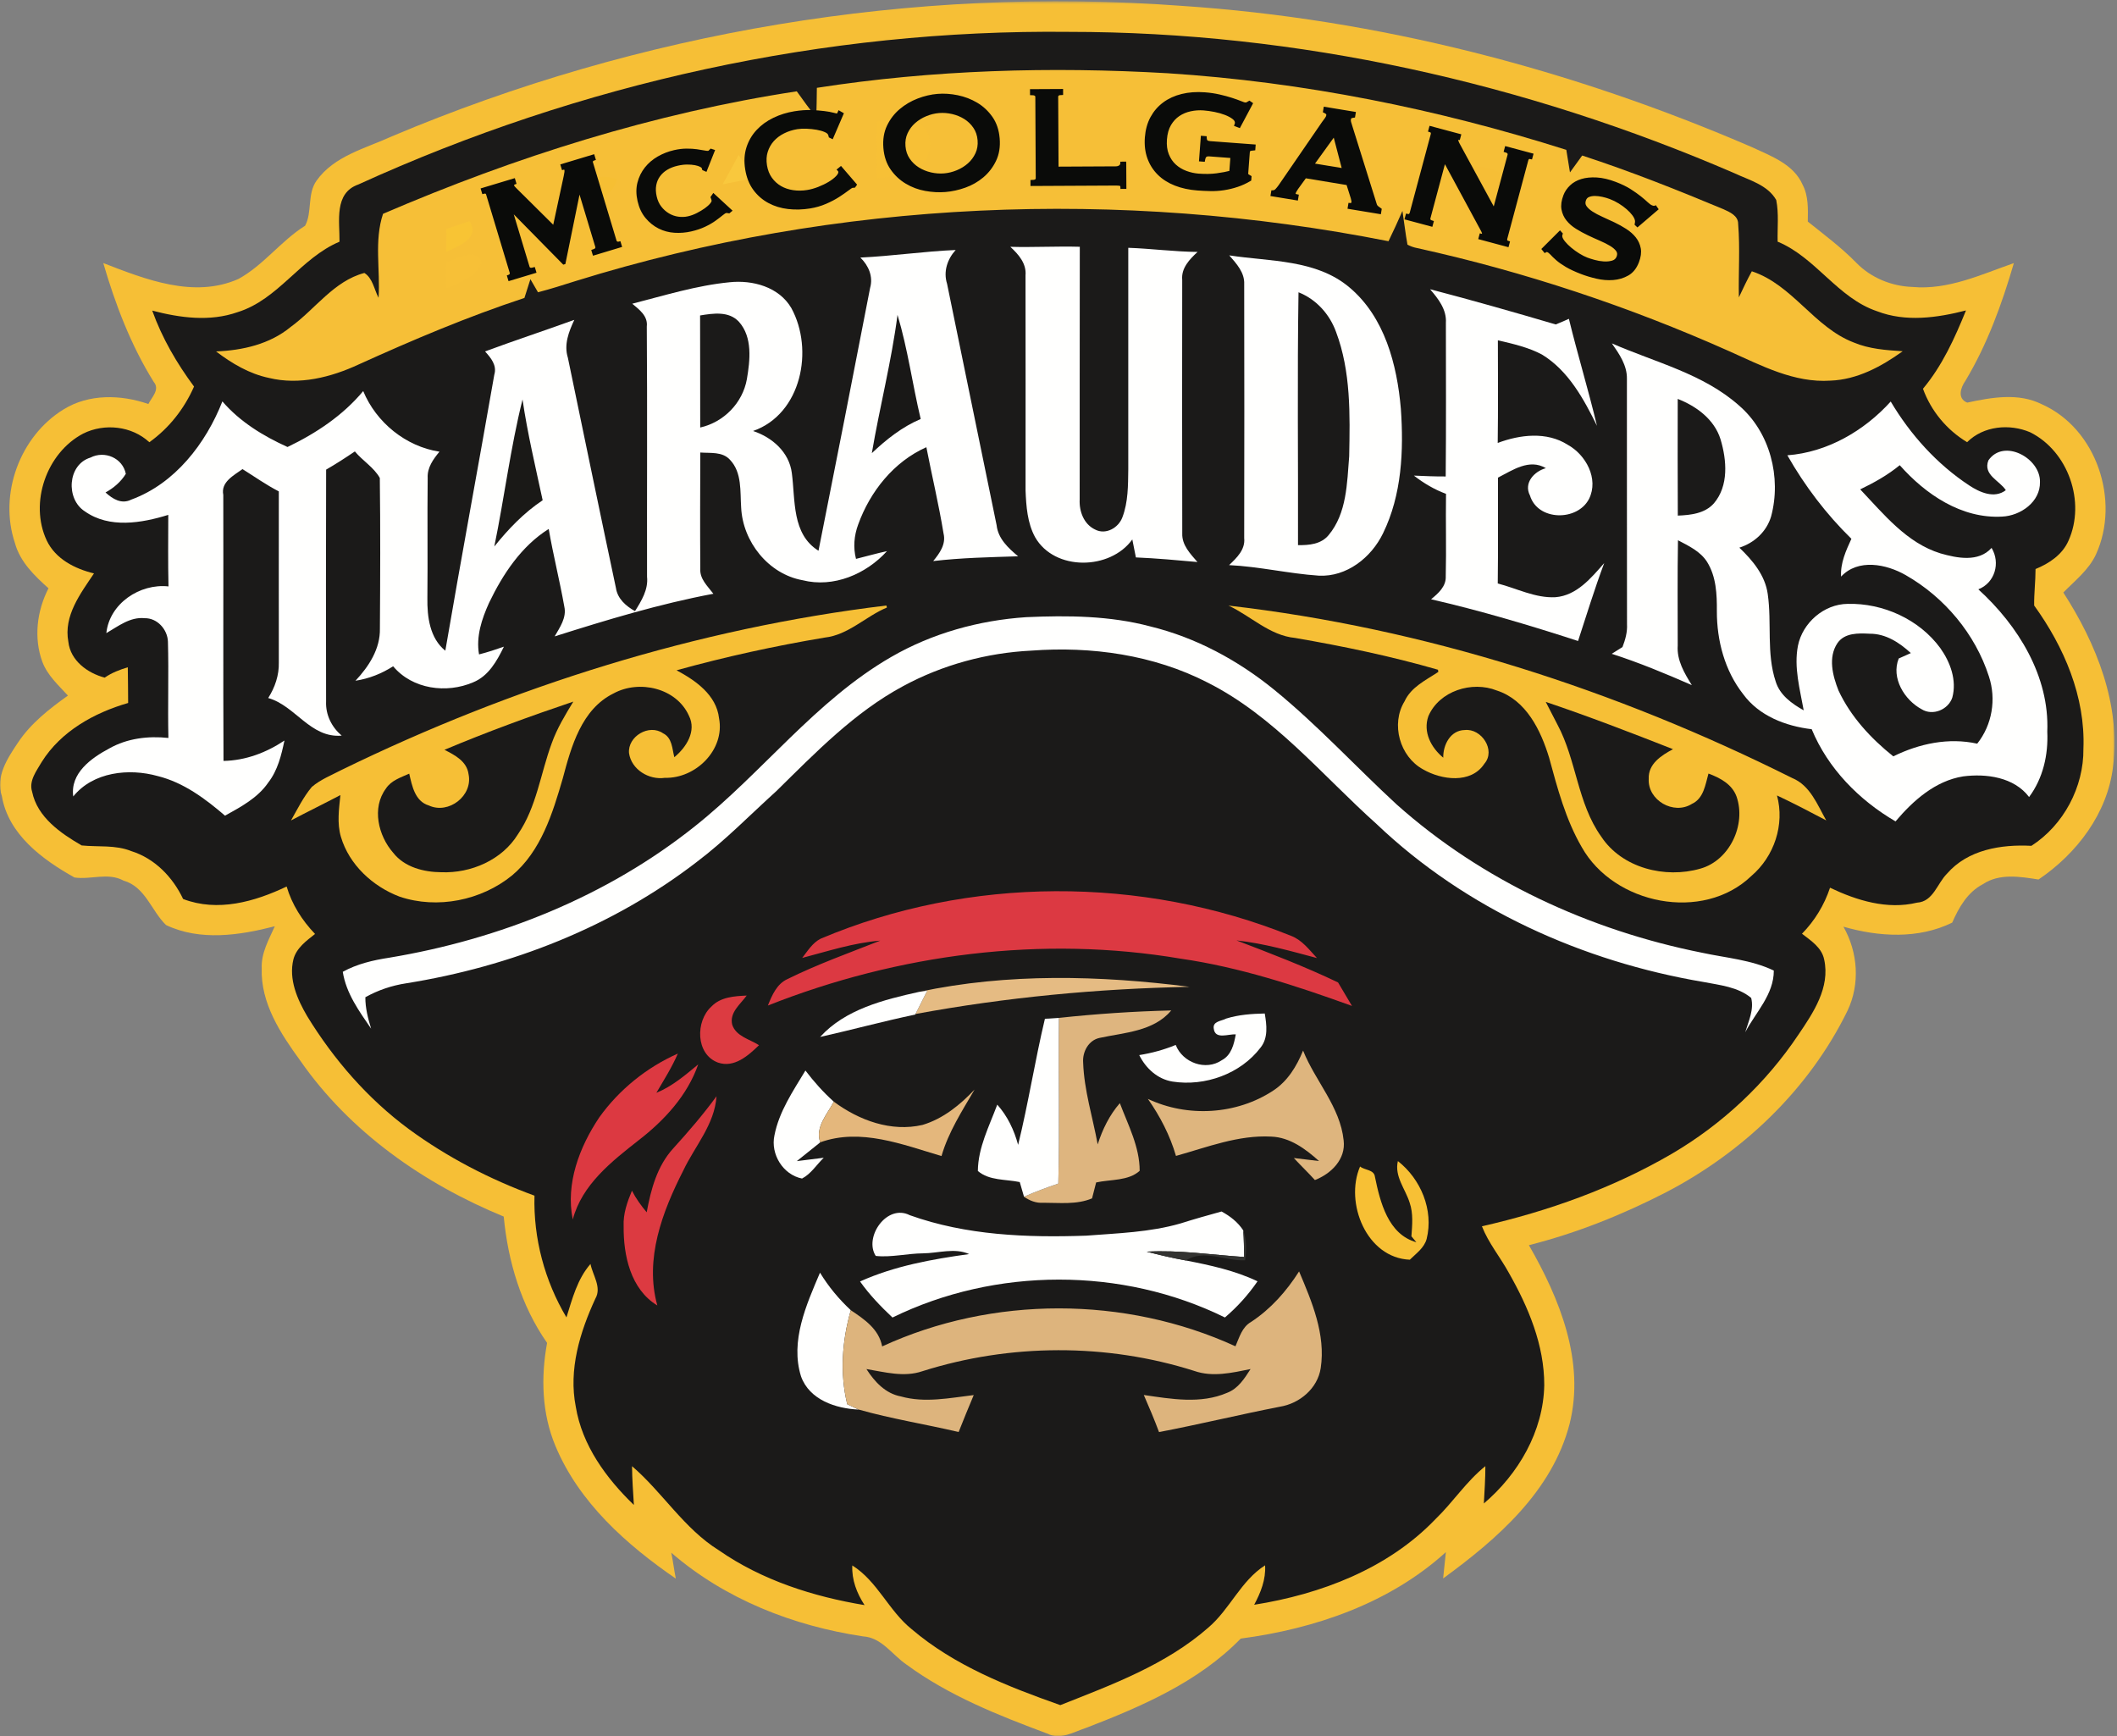 <?xml version="1.0" encoding="UTF-8" standalone="no"?>
<svg width="767px" height="629px" viewBox="0 0 767 629" version="1.1" xmlns="http://www.w3.org/2000/svg" xmlns:xlink="http://www.w3.org/1999/xlink">
    <rect x="0" y="0" width="767" height="629" fill="#808080" stroke="none"/>
    <!-- Generator: Sketch 49.1 (51147) - http://www.bohemiancoding.com/sketch -->
    <title>McColgansMarauders_Alternate</title>
    <desc>Created with Sketch.</desc>
    <defs>
        <polygon id="path-1" points="0 0.453 766.1 0.453 766.1 628.94 0 628.94"></polygon>
    </defs>
    <g id="Page-1" stroke="none" stroke-width="1" fill="none" fill-rule="evenodd">
        <g id="McColgansMarauders_Alternate">
            <g id="Group-3">
                <mask id="mask-2" fill="white">
                    <use xlink:href="#path-1"></use>
                </mask>
                <g id="Clip-2"></g>
                <path d="M141.971,49.399 C231.781,11.469 330.549,-5.113 427.807,2.102 C499.165,6.825 569.307,25.027 634.868,53.373 C641.648,56.537 649.827,59.482 653.069,66.868 C655.253,70.983 655.048,75.766 654.971,80.271 C660.97,85.086 667.158,89.683 672.548,95.2 C677.863,100.654 685.296,103.693 692.869,103.958 C705.805,105.142 717.757,99.454 729.631,95.325 C725.316,110.113 720.016,124.746 712.053,138.008 C710.324,140.455 709.061,144.413 712.74,145.862 C721.561,143.976 731.329,142.215 739.777,146.47 C759.63,155.291 768.249,181.44 759.38,200.857 C756.778,206.467 751.778,210.348 747.553,214.665 C759.537,233.224 768.406,255.275 765.568,277.748 C763.542,294.718 752.43,309.257 738.562,318.639 C731.893,317.596 724.395,316.317 718.41,320.337 C712.879,323.204 709.7,328.738 707.301,334.254 C695.036,340.285 680.7,339.428 667.889,335.734 C673.141,345.022 673.983,356.477 669.356,366.185 C655.485,394.578 631.578,417.391 603.7,431.916 C587.866,440.068 571.208,446.752 553.927,451.117 C565.068,470.455 574.357,493.302 568.667,515.882 C562.357,540.3 542.426,557.584 522.854,571.858 C523.196,568.679 523.508,565.484 523.851,562.321 C503.466,580.835 476.445,590.091 449.53,593.644 C434.228,609.353 413.595,618.251 393.461,626.011 C388.988,627.46 384.189,630.532 379.497,628.084 C361.7,621.447 343.748,614.34 328.352,603.009 C323.21,599.503 319.469,593.27 312.705,592.851 C287.399,589.062 262.697,579.402 243.203,562.525 C243.858,565.624 244.216,568.803 244.854,571.919 C226.964,559.624 209.776,544.338 201.251,523.893 C196.297,512.094 195.922,498.989 198.213,486.523 C188.832,473.104 184.031,456.946 182.504,440.752 C153.596,428.863 126.869,410.209 108.855,384.356 C101.703,374.536 94.378,363.443 94.83,350.788 C94.581,345.286 97.402,340.424 99.568,335.577 C86.773,338.882 72.499,341.017 60.141,335.127 C54.842,329.984 52.676,321.304 44.776,319.044 C39.149,315.974 32.807,318.794 26.979,317.906 C15.432,311.438 3.058,302.385 0.673,288.438 C-1.711,281.363 2.715,274.708 6.487,269.082 C11.13,262.07 17.846,256.834 24.61,252.003 C21.166,248.248 17.193,244.679 15.353,239.801 C12.158,231.075 13.374,221.319 17.567,213.138 C12.486,208.586 7.265,203.554 5.411,196.744 C-0.527,179.102 7.172,158.064 23.005,148.34 C32.153,142.637 43.84,142.917 53.752,146.376 C54.967,143.93 58.053,141.094 55.699,138.366 C47.409,125.058 41.799,110.315 37.42,95.308 C52.739,101.231 70.24,108.213 86.4,101.059 C95.5,96.073 101.75,87.3 110.539,81.783 C113.172,76.983 111.256,70.297 114.653,65.497 C121.057,56.459 132.419,53.778 141.971,49.399" id="Fill-1" fill="#F6BF36" mask="url(#mask-2)"></path>
            </g>
            <path d="M387.289,11.546 C470.115,11.532 552.539,29.966 628.463,62.786 C633.791,65.295 640.4,66.978 643.532,72.448 C644.53,77.403 643.922,82.531 644.047,87.548 C657.947,93.314 665.738,107.963 680.124,112.778 C690.456,116.752 701.846,115.146 712.286,112.467 C708.219,122.487 703.702,132.476 696.704,140.845 C699.633,148.916 705.336,155.775 712.694,160.2 C718.646,154.278 728.044,153.421 735.554,156.615 C749.361,163.518 755.719,181.845 749.439,195.855 C747.226,200.951 742.442,204.13 737.488,206.155 C737.488,210.565 736.924,214.96 736.988,219.371 C747.819,234.362 755.595,252.455 754.831,271.249 C754.989,285.134 747.646,298.941 735.991,306.437 C725.033,305.861 712.926,307.809 705.385,316.55 C701.831,320.103 700.412,326.664 694.553,327.024 C683.77,329.64 672.737,326.244 663.027,321.615 C660.954,327.88 657.48,333.57 652.868,338.288 C656.11,340.785 660.034,343.292 660.907,347.625 C663.137,357.753 656.981,366.887 651.589,374.834 C639.823,392.443 624.038,407.262 605.775,417.97 C584.453,430.42 560.924,438.82 536.908,444.274 C539.279,450.336 543.486,455.37 546.6,461.027 C553.693,473.493 559.537,487.271 559.49,501.856 C559.177,518.531 550.123,534.068 537.611,544.695 C537.842,540.177 538.17,535.672 538.156,531.17 C531.237,536.716 526.406,544.277 520.047,550.401 C502.858,568.335 478.517,577.578 454.393,581.396 C456.763,576.986 458.663,572.231 458.351,567.105 C449.546,572.716 445.619,582.986 437.811,589.64 C422.431,603.15 402.92,610.334 384.157,617.752 C365.16,611.052 345.805,603.461 330.316,590.247 C321.979,583.578 317.926,572.871 308.795,567.152 C308.545,572.357 310.431,577.219 313.236,581.52 C294.613,578.435 276.053,572.512 260.453,561.666 C247.816,553.812 240.087,540.707 228.99,531.185 C229.022,535.875 229.381,540.55 229.66,545.241 C219.64,535.581 210.897,523.657 208.607,509.632 C205.942,496.2 210.103,482.595 215.713,470.47 C218.066,466.371 214.746,462.025 213.937,457.927 C209.153,463.397 207.361,470.519 205.226,477.282 C197.323,463.988 193.225,448.638 193.646,433.179 C177.471,427.256 162.012,419.246 148.112,409.055 C133.244,398.069 120.917,383.873 111.287,368.148 C107.702,362.024 104.539,354.792 106.3,347.577 C107.39,343.431 110.975,340.876 114.139,338.367 C109.463,333.475 105.77,327.694 103.853,321.179 C92.274,326.696 78.873,330.497 66.344,325.698 C62.604,317.766 56.042,310.988 47.534,308.337 C41.799,306.032 35.566,306.905 29.582,306.297 C21.976,301.886 13.531,296.09 11.644,286.864 C10.366,282.859 13.265,279.274 15.136,276.016 C22.101,264.922 34.132,258.236 46.428,254.682 C46.396,250.367 46.38,246.05 46.303,241.749 C43.358,242.638 40.475,243.728 37.935,245.505 C31.7,243.853 25.514,239.349 24.766,232.507 C22.99,223.111 29.144,215.069 34.053,207.745 C27.135,206.077 20.091,202.509 16.911,195.777 C10.554,182.141 16.85,164.049 30.143,157.082 C37.841,153.249 47.737,154.308 54.11,160.215 C61.263,155.104 66.764,148.076 70.301,140.049 C64.037,131.603 58.707,122.455 55.154,112.529 C65.206,115.163 76.052,116.627 86.088,113.09 C100.908,108.492 108.872,93.501 123.005,87.564 C123.099,80.224 120.932,69.954 129.831,66.837 C210.29,30.153 298.774,10.549 387.289,11.546" id="Fill-4" fill="#1B1A19"></path>
            <path d="M295.953,31.822 C337.967,25.291 380.698,24.076 423.116,26.538 C472.158,29.686 520.656,39.441 567.483,54.293 C567.936,57.004 568.34,59.731 568.808,62.458 C570.304,60.433 571.753,58.375 573.233,56.349 C590.595,62.007 607.58,68.771 624.426,75.797 C626.701,76.827 629.771,78.151 629.742,81.113 C630.474,89.964 629.804,98.862 630.005,107.729 C631.501,104.55 632.997,101.371 634.697,98.285 C649.501,103.179 657.23,118.59 671.645,124.092 C677.24,126.445 683.365,126.866 689.349,127.256 C681.65,132.787 672.892,137.54 663.2,137.899 C650.045,138.788 638.125,132.413 626.501,127.24 C590.205,111.048 552.29,98.441 513.487,89.886 C512.224,89.652 511.039,89.231 509.935,88.639 C509.185,84.588 508.749,80.49 508.111,76.421 C506.506,80.114 504.807,83.762 503.061,87.392 C405.693,68.147 303.449,72.322 208.544,101.823 C204.025,103.256 199.507,104.69 194.924,105.89 C194.223,104.706 192.852,102.337 192.167,101.152 C191.434,103.412 190.718,105.688 190,107.948 C169.508,114.695 149.623,123.125 129.987,132.024 C119.936,136.699 108.45,139.613 97.433,136.918 C90.326,135.436 83.984,131.665 78.281,127.318 C87.88,126.944 97.776,124.7 105.334,118.435 C114.217,111.998 120.98,101.791 132.013,98.893 C135.02,100.748 135.567,104.878 137.156,107.885 C137.825,97.771 135.504,87.252 138.777,77.466 C186.727,56.817 236.985,40.953 288.676,33.083 C290.998,36.309 293.32,39.536 295.751,42.667 C295.845,39.053 295.922,35.436 295.953,31.822" id="Fill-5" fill="#F6BF37"></path>
            <path d="M317.693,44.054 C322.804,43.462 328.43,42.122 333.199,44.849 C338.046,47.825 337.921,55.337 334.429,59.326 C329.988,63.674 323.428,63.783 317.662,64.578 C317.756,57.737 317.756,50.895 317.693,44.054" id="Fill-6" fill="#F7C036"></path>
            <path d="M267.591,56.178 C269.539,58.937 271.472,61.726 273.451,64.469 C269.571,65.232 265.69,66.012 261.81,66.774 C263.774,63.269 265.69,59.731 267.591,56.178" id="Fill-7" fill="#F9C83D"></path>
            <path d="M529.942,61.633 C540.104,56.848 553.319,66.682 550.062,77.95 C548.004,84.213 539.512,82.406 535.086,79.866 C528.308,76.655 526.67,67.959 529.942,61.633" id="Fill-8" fill="#F6BE36"></path>
            <path d="M211.755,65.466 C215.588,64.266 219.64,63.299 223.489,64.983 C222.211,70.64 216.82,72.76 211.708,73.57 C211.708,70.858 211.724,68.161 211.755,65.466" id="Fill-9" fill="#F6BF33"></path>
            <path d="M161.717,82.935 C164.505,81.969 167.28,81.05 170.069,80.114 C174.229,86.223 165.97,89.216 161.654,91.226 C161.654,88.451 161.669,85.694 161.717,82.935" id="Fill-10" fill="#F8C434"></path>
            <path d="M366.048,89.419 C374.433,89.652 382.832,89.169 391.216,89.403 C391.139,119.931 391.216,150.444 391.172,180.973 C390.952,185.243 392.668,189.902 396.734,191.834 C400.597,193.891 405.227,191.258 406.645,187.424 C408.763,181.877 408.703,175.846 408.78,170.001 C408.795,143.26 408.78,116.519 408.78,89.777 C417.164,90.072 425.486,91.196 433.884,91.273 C430.986,93.937 427.915,97.132 428.322,101.402 C428.289,132.024 428.26,162.645 428.338,193.268 C428.182,197.507 431.281,200.64 433.838,203.615 C426.419,202.946 418.986,202.26 411.538,201.949 C411.116,199.766 410.666,197.601 410.243,195.434 C402.248,206.592 382.099,206.981 375.025,194.623 C372.22,189.481 371.8,183.466 371.566,177.731 C371.55,151.737 371.613,125.76 371.55,99.765 C371.939,95.464 368.994,92.13 366.048,89.419" id="Fill-11" fill="#FFFFFE"></path>
            <path d="M311.709,93.314 C323.241,92.769 334.695,91.07 346.242,90.571 C343.218,93.922 341.722,98.379 343.125,102.805 C349.156,131.946 355.031,161.119 361.077,190.261 C361.607,195.154 365.316,198.567 368.869,201.543 C358.6,201.87 348.315,202.073 338.108,203.272 C340.429,200.436 342.814,197.18 341.847,193.253 C340.133,182.78 337.656,172.449 335.629,162.022 C323.832,167.258 315.246,178.059 310.93,190.01 C309.449,193.999 309.059,198.333 310.135,202.477 C313.874,201.558 317.584,200.484 321.355,199.673 C313.781,208.011 302,213.043 290.764,210.207 C278.375,207.963 269.118,196.26 268.526,183.887 C268.121,178.027 268.884,171.202 264.475,166.573 C261.732,163.535 257.368,164.235 253.722,163.94 C253.675,177.965 253.613,191.991 253.722,206.015 C253.457,209.755 256.402,212.374 258.459,215.117 C238.933,218.778 219.874,224.576 200.955,230.56 C202.841,227.256 205.365,223.765 204.446,219.729 C202.779,210.316 200.409,201.044 198.805,191.631 C188.862,197.881 182.161,208.042 177.175,218.435 C174.542,224.264 172.421,230.622 173.559,237.088 C176.614,236.31 179.606,235.328 182.567,234.285 C180.057,239.427 177.034,244.897 171.455,247.187 C161.808,251.348 149.404,249.728 142.439,241.39 C138.293,244.039 133.681,245.879 128.787,246.627 C133.634,241.453 137.809,235.064 137.639,227.693 C137.764,209.522 137.841,191.335 137.608,173.165 C135.504,169.362 131.358,166.916 128.57,163.55 C125.172,165.856 121.728,168.084 118.159,170.141 C118.066,198.145 118.097,226.149 118.144,254.153 C117.941,258.969 120.169,263.442 123.8,266.512 C112.455,267.493 107.017,255.649 97.168,252.89 C99.615,249.057 101.142,244.601 101.017,240.02 C101.017,219.355 100.986,198.692 101.017,178.027 C96.435,175.675 92.228,172.682 87.864,169.954 C84.685,172.245 79.948,174.629 80.898,179.304 C80.976,211.423 80.82,243.556 80.976,275.675 C88.94,275.534 96.483,272.682 103.058,268.288 C101.936,273.617 100.612,279.102 97.199,283.497 C93.396,289.091 87.273,292.302 81.522,295.512 C74.337,289.341 66.499,283.482 57.134,281.16 C46.724,278.246 33.726,279.633 26.542,288.546 C25.374,280.1 33.073,274.631 39.57,271.17 C46.07,267.477 53.674,266.574 61.013,267.353 C60.749,255.712 61.169,244.055 60.842,232.43 C60.67,228.019 56.978,223.874 52.411,223.968 C47.145,223.422 42.812,226.897 38.527,229.375 C39.664,218.639 50.667,211.329 61.045,212.451 C60.842,203.818 60.952,195.185 60.967,186.536 C51.289,189.528 39.633,191.522 30.783,185.29 C23.769,180.879 24.408,168.319 32.776,165.778 C37.888,163.144 44.432,165.903 45.586,171.669 C43.794,174.569 41.207,176.781 38.231,178.417 C40.802,180.77 44.028,182.795 47.566,181.003 C63.382,175.205 74.556,160.714 80.572,145.426 C86.946,152.828 95.361,157.955 104.165,161.945 C114.466,157.02 124.236,150.522 131.592,141.686 C136.299,153.047 147.021,161.773 159.222,163.643 C156.962,166.355 154.749,169.425 154.952,173.15 C154.781,187.627 155,202.119 154.844,216.613 C154.735,223.422 155.685,231.199 161.341,235.749 C167.06,202.369 173.262,169.082 179.092,135.733 C180.12,132.336 177.829,129.64 175.741,127.318 C186.463,123.344 197.323,119.776 208.077,115.879 C206.082,120.164 204.244,124.808 205.74,129.593 C211.521,157.41 217.256,185.243 223.161,213.043 C223.754,216.955 226.792,219.574 230.066,221.412 C232.418,217.641 234.928,213.59 234.428,208.945 C234.366,178.729 234.554,148.512 234.335,118.294 C234.787,114.477 231.639,112.186 229.068,110.035 C240.71,107.058 252.319,103.428 264.319,102.259 C272.687,101.371 282.208,103.926 286.696,111.594 C294.972,126.678 290.39,150.008 272.842,156.147 C279.778,158.439 285.933,163.814 286.884,171.389 C288.193,181.222 286.822,193.471 296.546,199.532 C302.857,167.804 309.106,136.06 315.246,104.3 C316.43,100.17 314.669,96.182 311.709,93.314" id="Fill-12" fill="#FFFFFE"></path>
            <path d="M161.606,94.888 C165.455,93.906 172.827,89.34 174.401,95.231 C172.499,100.717 166.437,102.431 161.622,104.472 C161.606,101.277 161.606,98.083 161.606,94.888" id="Fill-13" fill="#F7C037"></path>
            <path d="M445.369,92.519 C460.111,94.795 476.834,93.922 488.911,104.13 C501.673,114.85 506.161,132.102 507.535,148.06 C508.609,163.254 507.892,179.289 501.081,193.206 C496.844,201.979 487.913,209.085 477.782,208.555 C466.907,207.823 456.216,205.252 445.308,204.738 C448.066,202.104 451.213,199.143 450.78,194.951 C450.84,164.298 450.84,133.644 450.78,102.976 C450.98,98.721 447.956,95.511 445.369,92.519" id="Fill-14" fill="#FFFFFE"></path>
            <path d="M470.459,105.89 C476.864,108.43 481.712,113.792 484.048,120.227 C489.455,134.564 489.114,150.241 488.817,165.327 C488.037,175.05 487.959,185.975 481.368,193.861 C478.643,197.18 474.246,197.569 470.273,197.491 C470.365,166.947 469.977,136.418 470.459,105.89" id="Fill-15" fill="#1B1A19"></path>
            <path d="M518.116,104.784 C533.372,108.773 548.519,113.09 563.651,117.547 C565.239,116.892 566.845,116.237 568.418,115.505 C571.581,128.487 575.492,141.281 578.596,154.278 C573.793,144.522 568.217,134.267 558.647,128.44 C553.677,125.806 548.129,124.559 542.689,123.297 C542.723,135.702 542.799,148.09 542.628,160.48 C550.685,157.441 560.376,156.287 567.983,161.135 C574.59,164.765 579.312,173.476 575.728,180.723 C571.519,188.935 557.136,188.78 554.316,179.523 C551.948,174.957 555.859,170.765 560.081,169.612 C554.065,166.059 548.052,170.329 542.723,173.041 C542.675,185.819 542.815,198.598 542.644,211.392 C549.548,213.167 556.248,216.737 563.542,216.364 C571.255,215.755 576.474,209.413 581.213,204.005 C577.724,213.292 574.823,222.799 571.737,232.227 C554.191,226.523 536.472,221.257 518.489,217.111 C521.073,214.976 523.974,212.482 523.802,208.79 C524.037,198.832 523.755,188.873 523.897,178.916 C519.673,177.357 515.808,175.05 512.255,172.308 C516.105,172.463 519.939,172.65 523.787,172.619 C523.959,154.075 523.865,135.53 523.851,116.985 C524.178,112.171 521.091,108.213 518.116,104.784" id="Fill-16" fill="#FFFFFE"></path>
            <path d="M253.644,114.289 C258.365,113.51 264.116,112.638 267.732,116.596 C272.719,122.19 271.752,130.544 270.598,137.37 C269.056,146.003 262.215,152.968 253.69,154.886 C253.628,141.358 253.722,127.832 253.644,114.289" id="Fill-17" fill="#1B1A19"></path>
            <path d="M315.87,164.173 C318.721,147.436 322.991,130.933 325.173,114.088 C328.898,126.43 330.581,139.27 333.573,151.799 C326.856,154.651 321.137,159.187 315.87,164.173" id="Fill-18" fill="#191817"></path>
            <path d="M583.987,124.403 C599.602,131.261 617.072,135.359 630.1,146.954 C641.304,156.615 645.465,172.963 641.693,187.066 C640.073,192.582 635.6,196.697 630.177,198.411 C634.976,203.008 639.526,208.416 640.463,215.225 C641.974,225.729 639.934,236.685 643.344,246.922 C644.859,251.848 649.204,254.949 653.49,257.348 C652.118,249.649 649.89,241.795 651.401,233.958 C653.085,225.62 660.831,218.857 669.417,218.778 C682.21,218.451 695.348,224.374 702.968,234.783 C706.599,239.879 709.031,246.455 707.331,252.72 C705.883,257.099 700.24,259.468 696.204,256.943 C689.971,253.577 685.093,245.629 687.915,238.57 C689.004,238.086 691.203,237.105 692.309,236.606 C688.195,232.819 683.207,229.547 677.396,229.593 C673.343,229.375 668.326,229.219 665.723,232.991 C662.248,238.164 663.979,244.803 666.098,250.164 C670.523,259.654 677.831,267.54 685.949,274.023 C695.348,269.394 705.976,267.135 716.356,269.425 C721.778,262.6 723.321,253.328 720.594,245.068 C715.639,229.656 704.465,216.364 690.456,208.369 C683.41,204.332 673.202,202.291 667.032,208.899 C666.751,203.959 668.792,199.549 670.773,195.201 C661.641,186.271 653.879,176.048 647.569,164.952 C662.045,163.862 675.401,156.101 685.016,145.472 C692.138,157.472 701.753,168.147 713.425,175.846 C717.241,178.37 722.557,180.77 726.717,177.591 C724.49,174.099 718.365,172.089 720.406,166.791 C725.986,158.703 739.293,165.997 739.092,174.614 C739.262,181.829 732.047,186.863 725.378,187.159 C710.682,187.986 697.637,179.102 688.288,168.536 C683.942,172.106 679.018,174.864 673.967,177.295 C682.476,186.256 690.768,196.697 703.031,200.484 C709.075,202.213 716.79,203.787 721.561,198.504 C724.847,203.943 722.759,211.173 716.761,213.512 C731.143,226.601 742.583,244.991 741.741,265.077 C742.131,273.431 740.213,281.97 735.15,288.749 C729.681,281.534 719.628,280.194 711.211,281.285 C701.129,282.921 693.135,290.042 686.761,297.585 C673.564,289.887 662.28,278.433 656.389,264.189 C646.947,263.068 637.299,259.374 631.532,251.458 C624.879,242.98 622.012,232.087 622.027,221.443 C622.073,215.35 621.81,208.899 618.488,203.583 C616.059,199.736 611.803,197.771 607.94,195.73 C607.722,208.446 607.846,221.178 607.846,233.895 C607.472,239.208 610.262,243.884 612.958,248.216 C603.452,244.055 593.835,240.049 583.94,236.871 C584.922,236.248 586.868,235.033 587.835,234.424 C588.865,231.76 589.644,228.971 589.473,226.103 C589.394,196.462 589.489,166.823 589.44,137.198 C589.52,132.336 586.637,128.206 583.987,124.403" id="Fill-19" fill="#FFFFFE"></path>
            <path d="M179.092,197.99 C182.739,180.287 184.935,162.272 189.314,144.724 C191.106,157.005 194.006,169.114 196.607,181.238 C189.829,185.756 184.172,191.662 179.092,197.99" id="Fill-20" fill="#1A1917"></path>
            <path d="M607.846,144.522 C614.624,147.156 621.138,151.955 623.368,159.187 C625.612,166.682 626.391,175.985 620.95,182.36 C617.665,186.069 612.505,186.614 607.877,186.801 C607.8,172.698 607.83,158.61 607.846,144.522" id="Fill-21" fill="#1B1A19"></path>
            <path d="M123.769,278.932 C185.777,248.653 252.537,227.661 321.137,219.371 C321.183,219.557 321.277,219.916 321.34,220.103 C313.594,223.329 307.377,230.061 298.759,230.996 C280.697,234.019 262.775,237.947 245.12,242.839 C252.023,246.549 259.55,251.738 260.516,260.231 C262.697,271.639 252.053,282.111 240.896,281.8 C235.13,282.657 228.773,278.823 227.9,272.869 C227.339,266.807 235.176,262.117 240.258,265.685 C243.545,267.291 243.53,271.28 244.31,274.334 C248.61,270.797 252.459,264.891 249.592,259.281 C245.089,249.245 231.561,246.143 222.258,251.239 C210.68,256.958 206.955,270.485 203.901,281.986 C200.223,294.655 196.015,308.368 185.528,317.159 C174.401,326.226 158.459,329.453 144.791,324.856 C135.083,321.195 126.528,313.325 123.52,303.212 C122.055,298.27 122.819,293.066 123.333,288.048 C117.395,291.18 111.365,294.111 105.428,297.242 C107.797,293.113 109.9,288.765 112.97,285.102 C116.134,282.391 120.108,280.848 123.769,278.932" id="Fill-22" fill="#F6BF36"></path>
            <path d="M445.09,219.401 C516.245,227.567 585.391,249.914 649.328,281.876 C655.843,284.542 658.431,291.554 661.655,297.227 C655.766,294.111 649.843,291.025 643.813,288.188 C646.68,298.769 642.799,310.286 634.541,317.346 C616.948,334.254 584.719,327.678 573.077,306.92 C567.25,296.899 564.272,285.601 561.25,274.491 C558.227,264.564 552.93,253.593 542.3,250.164 C533.323,246.58 521.434,250.304 517.506,259.468 C515.482,265.218 518.505,270.875 522.899,274.506 C522.805,269.862 525.501,264.548 530.707,264.485 C536.737,263.815 542.035,271.81 537.798,276.687 C532.983,284.073 522.229,282.594 515.573,278.729 C507.144,274.117 503.825,262.35 508.872,254.092 C511.257,248.887 516.603,246.424 521.108,243.432 C521.073,243.229 521.014,242.839 520.983,242.638 C503.995,237.728 486.637,234.128 469.228,231.121 C459.988,230.248 453.209,223.188 445.09,219.401" id="Fill-23" fill="#F6BF36"></path>
            <path d="M322.897,238.009 C337.764,229.407 354.719,224.732 371.8,223.595 C386.837,222.924 402.155,223.048 416.805,226.96 C433.293,230.98 448.534,239.224 461.655,249.899 C477.363,262.694 491.077,277.669 505.943,291.384 C536.987,319.108 576.024,337.075 616.698,345.177 C625.408,347.062 634.508,347.718 642.659,351.63 C642.691,360.309 636.115,366.73 632.312,373.961 C633.497,369.956 635.553,365.795 634.462,361.539 C629.63,357.521 623.086,356.911 617.15,355.757 C573.405,348.357 531.079,329.344 498.79,298.583 C478.968,280.848 461.67,259.468 437.547,247.297 C417.975,237.229 395.394,234.081 373.638,235.718 C357.477,236.513 341.489,240.861 327.245,248.559 C309.543,258.065 295.47,272.666 281.29,286.598 C271.721,295.248 262.713,304.535 252.397,312.312 C221.9,335.797 185.029,350.197 147.176,356.243 C141.971,357.036 136.953,358.721 132.371,361.291 C132.34,365.187 133.322,368.974 134.46,372.682 C130.112,366.326 125.405,359.888 124.191,352.081 C129.379,349.214 135.193,347.86 141.02,346.971 C181.024,340.315 219.967,324.748 251.79,299.331 C276.302,279.851 295.486,253.827 322.897,238.009" id="Fill-24" fill="#FFFFFE"></path>
            <path d="M161.03,271.654 C176.334,265.202 191.979,259.498 207.718,254.185 C204.758,259.032 201.812,263.909 199.896,269.269 C195.828,280.255 194.41,292.396 187.647,302.244 C181.912,311.579 170.646,316.41 159.923,316.006 C153.534,315.958 146.568,314.212 142.454,308.947 C137.047,302.79 134.615,292.677 139.82,285.694 C141.737,282.734 145.229,281.659 148.266,280.288 C149.295,284.728 150.324,290.292 155.373,291.82 C162.557,295.139 171.424,288.267 169.757,280.458 C169.134,275.784 164.754,273.539 161.03,271.654" id="Fill-25" fill="#1B1A19"></path>
            <path d="M560.034,254.294 C575.571,259.529 590.875,265.421 606.131,271.421 C601.955,273.664 597.109,276.719 597.342,282.158 C596.921,289.95 606.381,295.371 612.958,291.259 C617.257,289.294 617.851,284.292 618.988,280.255 C623.196,281.815 627.543,284.105 629.163,288.594 C632.718,298.801 626.638,311.736 616.059,314.697 C603.293,318.39 587.649,314.524 580.105,303.055 C571.49,290.978 571.178,275.425 564.291,262.554 C562.902,259.795 561.421,257.068 560.034,254.294" id="Fill-26" fill="#1B1A19"></path>
            <path d="M297.294,340.097 C351.026,317.362 413.687,317.267 467.732,339.038 C471.738,340.535 474.323,344.087 477.147,347.096 C467.53,344.536 457.914,341.78 447.988,340.704 C460.393,345.427 472.798,350.197 484.781,355.929 C486.449,358.767 488.147,361.602 489.83,364.44 C469.65,357.147 449.126,350.4 427.807,347.327 C377.597,338.803 325.406,345.616 278.204,364.299 C279.715,360.559 281.43,356.446 285.357,354.684 C296.218,349.324 307.657,345.225 318.924,340.785 C309.247,341.545 299.99,344.601 290.64,347.048 C292.619,344.523 294.364,341.593 297.294,340.097" id="Fill-27" fill="#DC3942"></path>
            <path d="M332.933,359.36 C365.114,352.487 398.526,353.374 431.017,357.521 C397.699,358.174 364.46,361.307 331.687,367.368 C333.089,364.533 334.538,361.728 335.956,358.908 C335.194,359.017 333.681,359.249 332.933,359.36" id="Fill-28" fill="#E5BB83"></path>
            <path d="M297.137,375.675 C306.254,365.655 320.186,362.195 332.933,359.36 C333.681,359.249 335.194,359.017 335.956,358.908 C334.538,361.728 333.089,364.533 331.687,367.368 L331.578,367.572 C320.03,369.987 308.639,373.104 297.137,375.675" id="Fill-29" fill="#FFFFFE"></path>
            <path d="M257.759,364.658 C261.077,361.183 266.048,360.902 270.536,360.683 C268.26,363.832 264.225,366.807 265.284,371.236 C266.688,375.489 271.627,376.485 274.994,378.666 C271.113,382.437 265.986,387.002 260.127,384.962 C251.991,381.956 251.929,369.924 257.759,364.658" id="Fill-30" fill="#DC3B41"></path>
            <path d="M383.659,368.773 C397.184,367.321 410.758,366.402 424.363,366.076 C417.943,373.697 407.424,374.07 398.415,376.018 C394.396,376.844 392.136,381.067 392.431,384.948 C392.774,395.032 395.892,404.739 397.699,414.604 C399.429,409.164 401.97,403.99 405.726,399.659 C408.717,407.591 412.925,415.506 412.909,424.172 C408.843,427.896 402.325,427.242 397.138,428.395 C396.625,430.311 396.126,432.228 395.657,434.161 C390.063,436.515 383.861,435.734 377.954,435.749 C375.414,435.937 373.046,435.004 371.004,433.568 C375.057,431.762 379.217,430.235 383.424,428.8 C383.97,408.79 383.394,388.781 383.659,368.773" id="Fill-31" fill="#DEB57F"></path>
            <path d="M444.247,369.022 C448.768,367.603 453.52,367.29 458.225,367.182 C458.927,371.312 459.534,376.004 456.714,379.523 C449.468,389.076 436.55,393.675 424.83,391.85 C419.392,390.98 415.138,387.066 412.753,382.25 C417.289,381.534 421.715,380.32 425.968,378.575 C428.478,385.011 436.847,388.08 442.691,384.091 C446.166,382.237 447.084,378.292 447.725,374.756 C445.105,374.522 440.275,376.752 439.759,372.713 C439.246,369.956 442.579,369.942 444.247,369.022" id="Fill-32" fill="#FFFFFE"></path>
            <path d="M368.869,414.775 C372.594,399.659 374.962,384.246 378.578,369.099 C379.856,369.022 382.397,368.85 383.659,368.773 C383.394,388.781 383.97,408.79 383.424,428.8 C379.217,430.235 375.057,431.762 371.004,433.568 C370.506,431.776 369.976,430.016 369.462,428.254 C364.428,427.194 358.366,427.786 354.283,424.234 C354.361,415.726 358.413,407.996 361.311,400.204 C365.021,404.349 367.42,409.414 368.869,414.775" id="Fill-33" fill="#FFFFFE"></path>
            <path d="M217.1,404.847 C224.284,394.795 234.289,386.709 245.587,381.706 C243.452,386.676 240.537,391.258 237.811,395.92 C243.545,393.58 248.252,389.528 252.973,385.617 C249.031,396.884 240.724,405.875 231.437,413.061 C221.603,420.79 210.897,429.112 207.515,441.813 C204.867,428.815 209.932,415.554 217.1,404.847" id="Fill-34" fill="#DC3941"></path>
            <path d="M461.28,395.123 C466.517,391.71 469.807,386.286 472.111,380.616 C476.521,391.664 485.56,400.968 486.808,413.138 C487.665,419.979 482.287,425.231 476.398,427.523 C473.92,424.794 471.254,422.239 468.761,419.544 C471.798,419.916 474.839,420.276 477.894,420.633 C473.016,416.27 467.373,412.033 460.563,411.782 C448.672,411.143 437.346,415.632 426.063,418.78 C423.896,411.347 420.311,404.427 415.885,398.117 C430.224,404.91 448.004,403.868 461.28,395.123" id="Fill-35" fill="#DEB57E"></path>
            <path d="M280.587,411.329 C282.255,402.698 287.351,395.247 291.809,387.845 C294.894,391.912 298.291,395.717 302.093,399.128 C299.725,403.678 295.237,408.37 297.185,413.855 C294.38,416.161 291.497,418.358 288.692,420.664 C291.948,420.243 295.19,419.839 298.447,419.45 C295.86,421.944 293.819,425.31 290.577,426.976 C283.674,425.605 279.107,418.125 280.587,411.329" id="Fill-36" fill="#FFFFFE"></path>
            <path d="M334.258,407.544 C341.691,405.315 347.846,400.298 353.099,394.735 C348.58,402.493 343.624,410.115 341.115,418.828 C327.043,414.681 311.801,408.573 297.185,413.855 C295.237,408.37 299.725,403.678 302.093,399.128 C311.226,405.891 322.867,410.194 334.258,407.544" id="Fill-37" fill="#E4B77C"></path>
            <path d="M243.92,416.052 C249.421,409.991 254.766,403.789 259.596,397.165 C258.927,407.388 251.758,415.21 247.55,424.095 C239.961,438.993 233.464,456.118 238.154,472.963 C228.445,467.089 225.843,454.81 225.951,444.258 C225.733,439.722 227.26,435.471 228.959,431.371 C230.394,434.206 232.264,436.778 234.304,439.209 C235.816,430.934 238.091,422.41 243.92,416.052" id="Fill-38" fill="#DC3A41"></path>
            <path d="M506.457,420.651 C514.763,427.131 519.487,438.43 516.885,448.84 C516.01,452.113 513.081,454.109 510.791,456.384 C495.113,455.759 487.103,435.781 492.76,422.614 C494.411,423.999 497.857,423.687 498.151,426.368 C500.036,435.501 502.905,447.205 513.159,450.057 C512.707,449.51 511.803,448.452 511.367,447.906 C511.648,443.854 512.083,439.661 510.728,435.734 C509.168,430.717 505.151,426.228 506.457,420.651" id="Fill-39" fill="#F7C035"></path>
            <path d="M317.286,455.013 C312.925,448.248 321.277,436.015 329.614,440.255 C350.044,447.578 372.048,448.42 393.539,447.672 C404.991,446.784 416.65,446.455 427.759,443.229 C432.654,441.671 437.61,440.285 442.565,438.914 C445.665,440.582 448.503,442.778 450.45,445.786 C450.668,448.981 450.716,452.191 450.761,455.402 C438.995,454.622 427.26,452.798 415.449,453.468 C420.139,454.702 424.878,455.79 429.661,456.663 C438.497,458.378 447.428,460.31 455.609,464.206 C452.257,469.084 448.3,473.477 443.794,477.313 C406.519,458.955 360.642,459.077 323.35,477.329 C319.079,473.308 314.996,469.068 311.599,464.268 C324.035,458.659 337.701,456.195 351.135,454.343 C345.884,451.973 339.931,454.032 334.429,454.076 C328.711,454.109 322.897,455.619 317.286,455.013" id="Fill-40" fill="#FFFFFE"></path>
            <path d="M450.45,445.786 C451.712,449.278 451.636,452.969 451.088,456.601 C443.969,456.928 436.159,452.453 429.661,456.663 C424.878,455.79 420.139,454.702 415.449,453.468 C427.26,452.798 438.995,454.622 450.761,455.402 C450.716,452.191 450.668,448.981 450.45,445.786" id="Fill-41" fill="#333331"></path>
            <path d="M290.219,498.661 C286.213,485.853 292.136,472.746 297.091,461.074 C300.146,466.109 303.932,470.659 308.249,474.678 C305.086,485.743 304.229,497.493 306.956,508.743 C308.326,509.398 309.714,510.037 311.116,510.677 C302.857,510.334 293.257,507.169 290.219,498.661" id="Fill-42" fill="#FFFFFE"></path>
            <path d="M453.239,478.947 C460.393,474.257 466.095,467.806 470.663,460.621 C475.322,471.625 480.357,483.453 478.502,495.656 C477.378,503.025 470.864,508.494 463.697,509.648 C449.063,512.499 434.571,516.038 419.92,518.827 C418.238,514.291 416.338,509.835 414.404,505.394 C424.349,506.842 435.022,508.743 444.606,504.599 C448.564,503.102 450.901,499.41 453.083,495.997 C446.383,497.353 439.355,499.019 432.669,496.666 C400.893,486.583 365.954,486.724 334.196,496.775 C327.526,499.067 320.591,497.104 313.905,495.997 C316.851,500.578 320.793,504.88 326.42,505.924 C335.085,508.353 344.06,506.468 352.788,505.424 C350.932,509.867 349.079,514.323 347.318,518.811 C335.287,515.975 322.991,514.042 311.116,510.677 C309.714,510.037 308.326,509.398 306.956,508.743 C304.229,497.493 305.086,485.743 308.249,474.678 C313.189,477.984 318.425,481.503 319.61,487.8 C359.52,469.41 407.657,469.457 447.614,487.752 C449.016,484.557 449.983,480.802 453.239,478.947" id="Fill-43" fill="#DDB47D"></path>
            <path d="M184.249,100.124 C184.575,100.025 184.833,99.846 185.021,99.586 C185.209,99.326 185.248,99.01 185.135,98.638 L176.606,70.347 C176.495,69.975 176.295,69.755 176.007,69.682 C175.718,69.613 175.41,69.625 175.084,69.724 L174.747,68.606 L186.187,65.158 L186.524,66.276 C186.319,66.337 186.123,66.464 185.938,66.655 C185.75,66.847 185.694,67.066 185.769,67.314 C185.831,67.521 185.993,67.766 186.257,68.047 C186.52,68.329 186.808,68.626 187.126,68.936 L200.737,82.429 L204.739,63.829 C204.862,63.206 204.948,62.717 204.998,62.364 C205.047,62.01 205.034,61.709 204.96,61.461 C204.822,61.007 204.488,60.859 203.958,61.018 L203.622,59.903 L214.939,56.49 L215.275,57.606 C214.948,57.705 214.685,57.864 214.485,58.082 C214.283,58.301 214.239,58.596 214.351,58.968 L222.88,87.259 C222.992,87.63 223.199,87.873 223.499,87.985 C223.801,88.097 224.113,88.105 224.44,88.006 L224.777,89.123 L215.173,92.018 L214.836,90.903 C215.937,90.57 216.376,90.032 216.151,89.287 L209.941,68.69 L209.819,68.726 L204.406,95.264 L204.223,95.32 L185.27,76.061 L185.147,76.097 L191.376,96.756 C191.6,97.501 192.283,97.701 193.425,97.356 L193.762,98.473 L184.585,101.241 L184.249,100.124" id="Fill-44" fill="#0A0B09"></path>
            <path d="M184.249,100.124 C184.575,100.025 184.833,99.846 185.021,99.586 C185.209,99.326 185.248,99.01 185.135,98.638 L176.606,70.347 C176.495,69.975 176.295,69.755 176.007,69.682 C175.718,69.613 175.41,69.625 175.084,69.724 L174.747,68.606 L186.187,65.158 L186.524,66.276 C186.319,66.337 186.123,66.464 185.938,66.655 C185.75,66.847 185.694,67.066 185.769,67.314 C185.831,67.521 185.993,67.766 186.257,68.047 C186.52,68.329 186.808,68.626 187.126,68.936 L200.737,82.429 L204.739,63.829 C204.862,63.206 204.948,62.717 204.998,62.364 C205.047,62.01 205.034,61.709 204.96,61.461 C204.822,61.007 204.488,60.859 203.958,61.018 L203.622,59.903 L214.939,56.49 L215.275,57.606 C214.948,57.705 214.685,57.864 214.485,58.082 C214.283,58.301 214.239,58.596 214.351,58.968 L222.88,87.259 C222.992,87.63 223.199,87.873 223.499,87.985 C223.801,88.097 224.113,88.105 224.44,88.006 L224.777,89.123 L215.173,92.018 L214.836,90.903 C215.937,90.57 216.376,90.032 216.151,89.287 L209.941,68.69 L209.819,68.726 L204.406,95.264 L204.223,95.32 L185.27,76.061 L185.147,76.097 L191.376,96.756 C191.6,97.501 192.283,97.701 193.425,97.356 L193.762,98.473 L184.585,101.241 L184.249,100.124 Z" id="Stroke-45" stroke="#0A0B09"></path>
            <path d="M254.878,61.255 C254.859,61.171 254.828,61.089 254.789,61.01 C254.749,60.93 254.715,60.826 254.686,60.7 C254.638,60.49 254.366,60.253 253.87,59.989 C253.372,59.726 252.701,59.513 251.857,59.35 C251.011,59.188 250.043,59.109 248.952,59.113 C247.861,59.117 246.693,59.261 245.447,59.544 C243.952,59.884 242.636,60.393 241.502,61.072 C240.368,61.751 239.435,62.595 238.703,63.602 C237.97,64.611 237.49,65.762 237.26,67.054 C237.029,68.347 237.086,69.751 237.431,71.267 C237.776,72.784 238.365,74.078 239.199,75.152 C240.032,76.225 241.004,77.09 242.114,77.744 C243.224,78.402 244.411,78.818 245.674,78.995 C246.937,79.174 248.171,79.126 249.377,78.852 C250.498,78.597 251.606,78.191 252.702,77.631 C253.798,77.073 254.779,76.484 255.643,75.866 C256.508,75.249 257.189,74.641 257.686,74.04 C258.182,73.44 258.387,72.95 258.301,72.57 L258.186,72.065 C258.129,71.813 258.06,71.606 257.981,71.447 L258.522,70.66 L264.655,76.309 L264.105,76.767 C263.558,76.67 263.18,76.645 262.973,76.692 C262.64,76.768 262.144,77.08 261.483,77.629 C260.821,78.179 259.974,78.825 258.942,79.569 C257.909,80.313 256.674,81.025 255.234,81.706 C253.794,82.388 252.14,82.942 250.272,83.366 C248.36,83.801 246.409,83.956 244.415,83.834 C242.422,83.711 240.561,83.215 238.835,82.345 C237.107,81.474 235.584,80.248 234.263,78.666 C232.944,77.083 232.015,75.113 231.479,72.754 C230.943,70.394 230.93,68.226 231.442,66.25 C231.953,64.273 232.821,62.514 234.043,60.973 C235.266,59.433 236.776,58.149 238.572,57.12 C240.37,56.092 242.286,55.346 244.322,54.883 C245.9,54.525 247.377,54.344 248.752,54.342 C250.128,54.339 251.357,54.413 252.44,54.566 C253.524,54.719 254.43,54.867 255.162,55.011 C255.893,55.155 256.405,55.194 256.696,55.128 C256.903,55.08 257.065,54.977 257.182,54.817 C257.299,54.658 257.43,54.518 257.578,54.395 L258.425,54.668 L255.678,61.605 L254.878,61.255" id="Fill-46" fill="#0A0B09"></path>
            <path d="M254.878,61.255 C254.859,61.171 254.828,61.089 254.789,61.01 C254.749,60.93 254.715,60.826 254.686,60.7 C254.638,60.49 254.366,60.253 253.87,59.989 C253.372,59.726 252.701,59.513 251.857,59.35 C251.011,59.188 250.043,59.109 248.952,59.113 C247.861,59.117 246.693,59.261 245.447,59.544 C243.952,59.884 242.636,60.393 241.502,61.072 C240.368,61.751 239.435,62.595 238.703,63.602 C237.97,64.611 237.49,65.762 237.26,67.054 C237.029,68.347 237.086,69.751 237.431,71.267 C237.776,72.784 238.365,74.078 239.199,75.152 C240.032,76.225 241.004,77.09 242.114,77.744 C243.224,78.402 244.411,78.818 245.674,78.995 C246.937,79.174 248.171,79.126 249.377,78.852 C250.498,78.597 251.606,78.191 252.702,77.631 C253.798,77.073 254.779,76.484 255.643,75.866 C256.508,75.249 257.189,74.641 257.686,74.04 C258.182,73.44 258.387,72.95 258.301,72.57 L258.186,72.065 C258.129,71.813 258.06,71.606 257.981,71.447 L258.522,70.66 L264.655,76.309 L264.105,76.767 C263.558,76.67 263.18,76.645 262.973,76.692 C262.64,76.768 262.144,77.08 261.483,77.629 C260.821,78.179 259.974,78.825 258.942,79.569 C257.909,80.313 256.674,81.025 255.234,81.706 C253.794,82.388 252.14,82.942 250.272,83.366 C248.36,83.801 246.409,83.956 244.415,83.834 C242.422,83.711 240.561,83.215 238.835,82.345 C237.107,81.474 235.584,80.248 234.263,78.666 C232.944,77.083 232.015,75.113 231.479,72.754 C230.943,70.394 230.93,68.226 231.442,66.25 C231.953,64.273 232.821,62.514 234.043,60.973 C235.266,59.433 236.776,58.149 238.572,57.12 C240.37,56.092 242.286,55.346 244.322,54.883 C245.9,54.525 247.377,54.344 248.752,54.342 C250.128,54.339 251.357,54.413 252.44,54.566 C253.524,54.719 254.43,54.867 255.162,55.011 C255.893,55.155 256.405,55.194 256.696,55.128 C256.903,55.08 257.065,54.977 257.182,54.817 C257.299,54.658 257.43,54.518 257.578,54.395 L258.425,54.668 L255.678,61.605 L254.878,61.255 Z" id="Stroke-47" stroke="#0A0B09"></path>
            <path d="M309.475,67.518 C309.349,67.538 309.231,67.547 309.123,67.542 C309.014,67.537 308.897,67.545 308.771,67.566 C308.519,67.607 307.961,67.959 307.097,68.622 C306.233,69.287 305.127,70.055 303.78,70.929 C302.432,71.803 300.87,72.623 299.096,73.391 C297.321,74.158 295.423,74.703 293.406,75.029 C290.756,75.456 288.157,75.525 285.609,75.235 C283.059,74.946 280.734,74.239 278.633,73.11 C276.53,71.983 274.761,70.442 273.324,68.485 C271.887,66.53 270.939,64.122 270.479,61.264 C270.026,58.449 270.172,55.877 270.918,53.547 C271.665,51.218 272.857,49.177 274.494,47.425 C276.132,45.674 278.112,44.239 280.435,43.121 C282.756,42.003 285.242,41.231 287.892,40.803 C290.036,40.458 292.009,40.316 293.809,40.376 C295.608,40.437 297.192,40.553 298.557,40.726 C299.923,40.9 301.012,41.097 301.824,41.316 C302.636,41.536 303.126,41.631 303.294,41.604 C303.504,41.57 303.666,41.436 303.779,41.198 C303.891,40.961 303.979,40.772 304.043,40.631 L305.113,41.245 L301.44,49.778 L300.737,49.432 C300.716,49.304 300.685,49.179 300.644,49.054 C300.602,48.929 300.546,48.785 300.476,48.621 C300.317,48.166 299.819,47.754 298.983,47.385 C298.147,47.018 297.14,46.73 295.964,46.525 C294.788,46.321 293.558,46.191 292.278,46.135 C290.996,46.079 289.829,46.136 288.778,46.304 C287.011,46.59 285.361,47.118 283.823,47.891 C282.288,48.663 280.999,49.637 279.959,50.811 C278.918,51.985 278.155,53.345 277.67,54.888 C277.186,56.433 277.092,58.121 277.387,59.953 C277.682,61.789 278.302,63.363 279.248,64.676 C280.192,65.99 281.344,67.041 282.7,67.828 C284.056,68.616 285.585,69.135 287.286,69.386 C288.988,69.636 290.721,69.62 292.488,69.335 C293.833,69.119 295.217,68.731 296.638,68.175 C298.058,67.617 299.337,66.996 300.479,66.309 C301.619,65.623 302.55,64.904 303.27,64.153 C303.991,63.403 304.306,62.75 304.217,62.196 C304.17,61.898 304.042,61.655 303.841,61.469 L304.641,60.814 L309.897,66.925 L309.475,67.518" id="Fill-48" fill="#0A0B09"></path>
            <path d="M309.475,67.518 C309.349,67.538 309.231,67.547 309.123,67.542 C309.014,67.537 308.897,67.545 308.771,67.566 C308.519,67.607 307.961,67.959 307.097,68.622 C306.233,69.287 305.127,70.055 303.78,70.929 C302.432,71.803 300.87,72.623 299.096,73.391 C297.321,74.158 295.423,74.703 293.406,75.029 C290.756,75.456 288.157,75.525 285.609,75.235 C283.059,74.946 280.734,74.239 278.633,73.11 C276.53,71.983 274.761,70.442 273.324,68.485 C271.887,66.53 270.939,64.122 270.479,61.264 C270.026,58.449 270.172,55.877 270.918,53.547 C271.665,51.218 272.857,49.177 274.494,47.425 C276.132,45.674 278.112,44.239 280.435,43.121 C282.756,42.003 285.242,41.231 287.892,40.803 C290.036,40.458 292.009,40.316 293.809,40.376 C295.608,40.437 297.192,40.553 298.557,40.726 C299.923,40.9 301.012,41.097 301.824,41.316 C302.636,41.536 303.126,41.631 303.294,41.604 C303.504,41.57 303.666,41.436 303.779,41.198 C303.891,40.961 303.979,40.772 304.043,40.631 L305.113,41.245 L301.44,49.778 L300.737,49.432 C300.716,49.304 300.685,49.179 300.644,49.054 C300.602,48.929 300.546,48.785 300.476,48.621 C300.317,48.166 299.819,47.754 298.983,47.385 C298.147,47.018 297.14,46.73 295.964,46.525 C294.788,46.321 293.558,46.191 292.278,46.135 C290.996,46.079 289.829,46.136 288.778,46.304 C287.011,46.59 285.361,47.118 283.823,47.891 C282.288,48.663 280.999,49.637 279.959,50.811 C278.918,51.985 278.155,53.345 277.67,54.888 C277.186,56.433 277.092,58.121 277.387,59.953 C277.682,61.789 278.302,63.363 279.248,64.676 C280.192,65.99 281.344,67.041 282.7,67.828 C284.056,68.616 285.585,69.135 287.286,69.386 C288.988,69.636 290.721,69.62 292.488,69.335 C293.833,69.119 295.217,68.731 296.638,68.175 C298.058,67.617 299.337,66.996 300.479,66.309 C301.619,65.623 302.55,64.904 303.27,64.153 C303.991,63.403 304.306,62.75 304.217,62.196 C304.17,61.898 304.042,61.655 303.841,61.469 L304.641,60.814 L309.897,66.925 L309.475,67.518 Z" id="Stroke-49" stroke="#0A0B09"></path>
            <path d="M340.181,40.456 C338.568,40.59 336.976,40.981 335.405,41.63 C333.834,42.28 332.441,43.143 331.228,44.218 C330.012,45.294 329.06,46.575 328.37,48.062 C327.681,49.55 327.411,51.198 327.561,53.006 C327.71,54.814 328.246,56.395 329.17,57.749 C330.092,59.103 331.241,60.211 332.617,61.073 C333.991,61.935 335.506,62.558 337.163,62.941 C338.819,63.325 340.452,63.45 342.065,63.318 C343.679,63.184 345.271,62.792 346.842,62.143 C348.412,61.493 349.804,60.63 351.02,59.555 C352.234,58.48 353.186,57.198 353.877,55.712 C354.565,54.224 354.836,52.576 354.687,50.768 C354.537,48.96 354.001,47.378 353.076,46.024 C352.154,44.67 351.004,43.562 349.629,42.7 C348.255,41.839 346.739,41.216 345.084,40.832 C343.427,40.449 341.792,40.324 340.181,40.456 Z M339.69,34.515 C342.025,34.323 344.432,34.481 346.91,34.992 C349.388,35.503 351.683,36.387 353.796,37.643 C355.909,38.899 357.691,40.562 359.145,42.631 C360.598,44.7 361.447,47.22 361.692,50.19 C361.937,53.161 361.512,55.787 360.417,58.064 C359.323,60.344 357.837,62.277 355.959,63.862 C354.08,65.447 351.958,66.662 349.592,67.508 C347.225,68.354 344.874,68.871 342.54,69.064 C340.204,69.256 337.802,69.13 335.329,68.684 C332.855,68.239 330.563,67.388 328.451,66.13 C326.337,64.874 324.555,63.212 323.101,61.143 C321.649,59.074 320.801,56.554 320.555,53.583 C320.31,50.612 320.735,47.988 321.829,45.708 C322.923,43.43 324.408,41.497 326.288,39.912 C328.165,38.326 330.285,37.078 332.647,36.168 C335.008,35.259 337.357,34.708 339.69,34.515 Z" id="Fill-50" fill="#0A0B09"></path>
            <path d="M340.181,40.456 C338.568,40.59 336.976,40.981 335.405,41.63 C333.834,42.28 332.441,43.143 331.228,44.218 C330.012,45.294 329.06,46.575 328.37,48.062 C327.681,49.55 327.411,51.198 327.561,53.006 C327.71,54.814 328.246,56.395 329.17,57.749 C330.092,59.103 331.241,60.211 332.617,61.073 C333.991,61.935 335.506,62.558 337.163,62.941 C338.819,63.325 340.452,63.45 342.065,63.318 C343.679,63.184 345.271,62.792 346.842,62.143 C348.412,61.493 349.804,60.63 351.02,59.555 C352.234,58.48 353.186,57.198 353.877,55.712 C354.565,54.224 354.836,52.576 354.687,50.768 C354.537,48.96 354.001,47.378 353.076,46.024 C352.154,44.67 351.004,43.562 349.629,42.7 C348.255,41.839 346.739,41.216 345.084,40.832 C343.427,40.449 341.792,40.324 340.181,40.456 Z M339.69,34.515 C342.025,34.323 344.432,34.481 346.91,34.992 C349.388,35.503 351.683,36.387 353.796,37.643 C355.909,38.899 357.691,40.562 359.145,42.631 C360.598,44.7 361.447,47.22 361.692,50.19 C361.937,53.161 361.512,55.787 360.417,58.064 C359.323,60.344 357.837,62.277 355.959,63.862 C354.08,65.447 351.958,66.662 349.592,67.508 C347.225,68.354 344.874,68.871 342.54,69.064 C340.204,69.256 337.802,69.13 335.329,68.684 C332.855,68.239 330.563,67.388 328.451,66.13 C326.337,64.874 324.555,63.212 323.101,61.143 C321.649,59.074 320.801,56.554 320.555,53.583 C320.31,50.612 320.735,47.988 321.829,45.708 C322.923,43.43 324.408,41.497 326.288,39.912 C328.165,38.326 330.285,37.078 332.647,36.168 C335.008,35.259 337.357,34.708 339.69,34.515 Z" id="Stroke-51" stroke="#0A0B09"></path>
            <path d="M406.442,67.947 C406.439,67.298 406.235,66.932 405.829,66.848 C405.424,66.762 404.902,66.723 404.263,66.727 L373.85,66.884 L373.844,65.717 C375.122,65.711 375.76,65.319 375.754,64.542 L375.604,35.123 C375.599,34.345 374.958,33.96 373.679,33.966 L373.674,32.8 L384.665,32.743 L384.669,33.91 C383.477,33.916 382.883,34.307 382.886,35.085 L383.02,60.874 L404.232,60.766 C404.871,60.762 405.392,60.608 405.796,60.303 C406.198,59.999 406.4,59.587 406.398,59.069 L407.547,59.063 L407.592,67.941 L406.442,67.947" id="Fill-52" fill="#0A0B09"></path>
            <path d="M406.442,67.947 C406.439,67.298 406.235,66.932 405.829,66.848 C405.424,66.762 404.902,66.723 404.263,66.727 L373.85,66.884 L373.844,65.717 C375.122,65.711 375.76,65.319 375.754,64.542 L375.604,35.123 C375.599,34.345 374.958,33.96 373.679,33.966 L373.674,32.8 L384.665,32.743 L384.669,33.91 C383.477,33.916 382.883,34.307 382.886,35.085 L383.02,60.874 L404.232,60.766 C404.871,60.762 405.392,60.608 405.796,60.303 C406.198,59.999 406.4,59.587 406.398,59.069 L407.547,59.063 L407.592,67.941 L406.442,67.947 Z" id="Stroke-53" stroke="#0A0B09"></path>
            <path d="M448.972,45.791 L447.727,45.308 C447.83,45.056 447.892,44.802 447.911,44.542 C447.96,43.897 447.61,43.286 446.863,42.709 C446.114,42.135 445.152,41.619 443.967,41.162 C442.784,40.706 441.488,40.338 440.078,40.059 C438.667,39.781 437.326,39.593 436.052,39.498 C434.479,39.38 432.902,39.49 431.319,39.827 C429.733,40.164 428.3,40.761 427.019,41.618 C425.738,42.475 424.669,43.63 423.813,45.082 C422.956,46.535 422.448,48.337 422.288,50.492 C422.129,52.602 422.365,54.451 422.995,56.036 C423.623,57.62 424.509,58.932 425.649,59.969 C426.788,61.008 428.116,61.811 429.634,62.379 C431.15,62.946 432.696,63.289 434.265,63.407 C436.688,63.588 438.877,63.547 440.841,63.281 C442.806,63.016 444.484,62.698 445.879,62.325 L446.294,56.768 L438.14,56.158 C437.544,56.115 437.088,56.211 436.773,56.447 C436.454,56.683 436.222,57.228 436.073,58.083 L434.927,57.997 L435.544,49.727 L436.69,49.813 C436.72,50.552 436.877,51.029 437.161,51.245 C437.443,51.461 437.881,51.591 438.477,51.636 L454.405,52.825 L454.319,53.988 C453.458,54.054 452.917,54.165 452.692,54.322 C452.465,54.478 452.332,54.838 452.291,55.396 L451.746,62.699 C451.714,63.129 451.821,63.418 452.065,63.567 C452.312,63.715 452.597,63.888 452.925,64.085 L452.847,65.119 C451.37,66.006 449.833,66.714 448.236,67.243 C446.636,67.775 445.027,68.164 443.407,68.41 C441.786,68.658 440.176,68.766 438.576,68.733 C436.979,68.699 435.413,68.626 433.885,68.512 C430.911,68.289 428.231,67.711 425.845,66.774 C423.458,65.838 421.45,64.562 419.819,62.945 C418.189,61.329 416.976,59.419 416.179,57.215 C415.382,55.012 415.085,52.553 415.287,49.838 C415.491,47.125 416.149,44.737 417.263,42.676 C418.38,40.615 419.863,38.896 421.719,37.518 C423.572,36.141 425.75,35.145 428.253,34.53 C430.755,33.915 433.493,33.719 436.466,33.941 C438.335,34.08 440.109,34.343 441.788,34.728 C443.468,35.114 444.954,35.516 446.248,35.939 C447.539,36.36 448.612,36.744 449.461,37.088 C450.31,37.434 450.842,37.614 451.055,37.63 C451.437,37.658 451.74,37.595 451.967,37.438 C452.191,37.282 452.414,37.147 452.637,37.033 L453.367,37.542 L448.972,45.791" id="Fill-54" fill="#0A0B09"></path>
            <path d="M448.972,45.791 L447.727,45.308 C447.83,45.056 447.892,44.802 447.911,44.542 C447.96,43.897 447.61,43.286 446.863,42.709 C446.114,42.135 445.152,41.619 443.967,41.162 C442.784,40.706 441.488,40.338 440.078,40.059 C438.667,39.781 437.326,39.593 436.052,39.498 C434.479,39.38 432.902,39.49 431.319,39.827 C429.733,40.164 428.3,40.761 427.019,41.618 C425.738,42.475 424.669,43.63 423.813,45.082 C422.956,46.535 422.448,48.337 422.288,50.492 C422.129,52.602 422.365,54.451 422.995,56.036 C423.623,57.62 424.509,58.932 425.649,59.969 C426.788,61.008 428.116,61.811 429.634,62.379 C431.15,62.946 432.696,63.289 434.265,63.407 C436.688,63.588 438.877,63.547 440.841,63.281 C442.806,63.016 444.484,62.698 445.879,62.325 L446.294,56.768 L438.14,56.158 C437.544,56.115 437.088,56.211 436.773,56.447 C436.454,56.683 436.222,57.228 436.073,58.083 L434.927,57.997 L435.544,49.727 L436.69,49.813 C436.72,50.552 436.877,51.029 437.161,51.245 C437.443,51.461 437.881,51.591 438.477,51.636 L454.405,52.825 L454.319,53.988 C453.458,54.054 452.917,54.165 452.692,54.322 C452.465,54.478 452.332,54.838 452.291,55.396 L451.746,62.699 C451.714,63.129 451.821,63.418 452.065,63.567 C452.312,63.715 452.597,63.888 452.925,64.085 L452.847,65.119 C451.37,66.006 449.833,66.714 448.236,67.243 C446.636,67.775 445.027,68.164 443.407,68.41 C441.786,68.658 440.176,68.766 438.576,68.733 C436.979,68.699 435.413,68.626 433.885,68.512 C430.911,68.289 428.231,67.711 425.845,66.774 C423.458,65.838 421.45,64.562 419.819,62.945 C418.189,61.329 416.976,59.419 416.179,57.215 C415.382,55.012 415.085,52.553 415.287,49.838 C415.491,47.125 416.149,44.737 417.263,42.676 C418.38,40.615 419.863,38.896 421.719,37.518 C423.572,36.141 425.75,35.145 428.253,34.53 C430.755,33.915 433.493,33.719 436.466,33.941 C438.335,34.08 440.109,34.343 441.788,34.728 C443.468,35.114 444.954,35.516 446.248,35.939 C447.539,36.36 448.612,36.744 449.461,37.088 C450.31,37.434 450.842,37.614 451.055,37.63 C451.437,37.658 451.74,37.595 451.967,37.438 C452.191,37.282 452.414,37.147 452.637,37.033 L453.367,37.542 L448.972,45.791 Z" id="Stroke-55" stroke="#0A0B09"></path>
            <path d="M486.779,61.485 L483.443,48.72 L475.556,59.634 L486.779,61.485 Z M461.051,69.458 C461.611,69.464 462.087,69.258 462.481,68.84 C462.873,68.423 463.263,67.941 463.655,67.392 L479.42,44.445 C479.806,43.94 480.154,43.471 480.461,43.04 C480.77,42.61 480.953,42.224 481.009,41.883 C481.079,41.457 480.98,41.135 480.715,40.914 C480.448,40.697 480.155,40.517 479.832,40.375 L480.023,39.224 L490.676,40.981 L490.486,42.132 C490.178,42.169 489.863,42.238 489.546,42.339 C489.227,42.44 489.03,42.724 488.952,43.192 C488.895,43.534 488.911,43.887 489.004,44.252 C489.094,44.617 489.24,45.101 489.445,45.703 L498.267,73.887 C498.4,74.391 498.627,74.779 498.949,75.05 C499.27,75.322 499.646,75.603 500.072,75.892 L499.883,77.043 L488.787,75.213 L488.977,74.062 C489.145,74.09 489.366,74.061 489.64,73.975 C489.911,73.888 490.071,73.717 490.113,73.462 C490.183,73.036 490.107,72.454 489.881,71.716 L488.266,66.59 L472.885,64.054 L469.866,68.219 C469.3,69.045 468.984,69.65 468.92,70.034 C468.843,70.502 469.202,70.802 470.002,70.933 L469.813,72.084 L460.862,70.609 L461.051,69.458 Z" id="Fill-56" fill="#0A0B09"></path>
            <path d="M486.779,61.485 L483.443,48.72 L475.556,59.634 L486.779,61.485 Z M461.051,69.458 C461.611,69.464 462.087,69.258 462.481,68.84 C462.873,68.423 463.263,67.941 463.655,67.392 L479.42,44.445 C479.806,43.94 480.154,43.471 480.461,43.04 C480.77,42.61 480.953,42.224 481.009,41.883 C481.079,41.457 480.98,41.135 480.715,40.914 C480.448,40.697 480.155,40.517 479.832,40.375 L480.023,39.224 L490.676,40.981 L490.486,42.132 C490.178,42.169 489.863,42.238 489.546,42.339 C489.227,42.44 489.03,42.724 488.952,43.192 C488.895,43.534 488.911,43.887 489.004,44.252 C489.094,44.617 489.24,45.101 489.445,45.703 L498.267,73.887 C498.4,74.391 498.627,74.779 498.949,75.05 C499.27,75.322 499.646,75.603 500.072,75.892 L499.883,77.043 L488.787,75.213 L488.977,74.062 C489.145,74.09 489.366,74.061 489.64,73.975 C489.911,73.888 490.071,73.717 490.113,73.462 C490.183,73.036 490.107,72.454 489.881,71.716 L488.266,66.59 L472.885,64.054 L469.866,68.219 C469.3,69.045 468.984,69.65 468.92,70.034 C468.843,70.502 469.202,70.802 470.002,70.933 L469.813,72.084 L460.862,70.609 L461.051,69.458 Z" id="Stroke-57" stroke="#0A0B09"></path>
            <path d="M509.762,77.987 C510.542,78.197 511.033,77.926 511.236,77.174 L518.849,48.759 C519.05,48.008 518.758,47.527 517.978,47.318 L518.28,46.191 L528.832,49.018 L528.531,50.145 C528.2,50.057 527.982,50.222 527.869,50.639 C527.781,50.974 528.035,51.667 528.634,52.721 L541.35,76.118 L546.682,56.216 C546.882,55.465 546.448,54.946 545.379,54.659 L545.681,53.532 L555.001,56.029 L554.699,57.156 C553.916,56.946 553.425,57.217 553.224,57.969 L545.612,86.384 C545.409,87.135 545.699,87.615 546.482,87.825 L546.18,88.952 L536.183,86.272 L536.485,85.147 C537.019,85.289 537.338,85.174 537.439,84.798 C537.516,84.507 537.314,83.938 536.835,83.094 L523.345,58.148 L517.777,78.928 C517.575,79.679 517.948,80.182 518.894,80.434 L518.594,81.561 L509.459,79.115 L509.762,77.987" id="Fill-58" fill="#0A0B09"></path>
            <path d="M509.762,77.987 C510.542,78.197 511.033,77.926 511.236,77.174 L518.849,48.759 C519.05,48.008 518.758,47.527 517.978,47.318 L518.28,46.191 L528.832,49.018 L528.531,50.145 C528.2,50.057 527.982,50.222 527.869,50.639 C527.781,50.974 528.035,51.667 528.634,52.721 L541.35,76.118 L546.682,56.216 C546.882,55.465 546.448,54.946 545.379,54.659 L545.681,53.532 L555.001,56.029 L554.699,57.156 C553.916,56.946 553.425,57.217 553.224,57.969 L545.612,86.384 C545.409,87.135 545.699,87.615 546.482,87.825 L546.18,88.952 L536.183,86.272 L536.485,85.147 C537.019,85.289 537.338,85.174 537.439,84.798 C537.516,84.507 537.314,83.938 536.835,83.094 L523.345,58.148 L517.777,78.928 C517.575,79.679 517.948,80.182 518.894,80.434 L518.594,81.561 L509.459,79.115 L509.762,77.987 Z" id="Stroke-59" stroke="#0A0B09"></path>
            <path d="M565.183,84.173 L565.663,84.703 C565.524,85.067 565.48,85.42 565.531,85.763 C565.625,86.354 565.99,87.038 566.629,87.813 C567.267,88.589 568.045,89.36 568.962,90.125 C569.877,90.892 570.868,91.606 571.939,92.269 C573.007,92.932 573.998,93.438 574.915,93.788 C575.591,94.047 576.487,94.331 577.599,94.64 C578.712,94.95 579.848,95.141 581.006,95.213 C582.162,95.285 583.227,95.184 584.2,94.907 C585.173,94.631 585.835,94.029 586.192,93.101 C586.545,92.173 586.457,91.354 585.933,90.643 C585.405,89.934 584.615,89.262 583.556,88.626 C582.499,87.992 581.257,87.366 579.827,86.75 C578.397,86.135 576.948,85.477 575.485,84.779 C574.018,84.08 572.613,83.313 571.268,82.475 C569.924,81.638 568.812,80.67 567.934,79.571 C567.052,78.471 566.484,77.213 566.227,75.798 C565.97,74.381 566.198,72.746 566.906,70.889 C567.384,69.639 568.142,68.517 569.182,67.527 C570.221,66.537 571.516,65.807 573.064,65.334 C574.612,64.862 576.413,64.683 578.467,64.797 C580.521,64.912 582.781,65.439 585.249,66.382 C587.358,67.188 589.125,68.049 590.553,68.964 C591.983,69.881 593.196,70.736 594.192,71.532 C595.185,72.328 596.009,73.037 596.661,73.656 C597.315,74.276 597.9,74.684 598.417,74.881 C598.974,75.094 599.418,75.125 599.749,74.974 L600.28,75.732 L593.272,81.725 L592.768,81.255 C592.903,80.659 592.92,80.135 592.822,79.679 C592.689,79.074 592.342,78.399 591.784,77.654 C591.223,76.908 590.517,76.164 589.661,75.421 C588.805,74.677 587.842,73.974 586.775,73.311 C585.704,72.649 584.593,72.096 583.44,71.656 C582.564,71.321 581.63,71.047 580.643,70.831 C579.654,70.615 578.726,70.504 577.862,70.497 C576.998,70.491 576.229,70.625 575.555,70.898 C574.879,71.172 574.411,71.653 574.151,72.338 C573.781,73.307 573.851,74.166 574.363,74.917 C574.872,75.667 575.649,76.379 576.691,77.055 C577.734,77.73 578.963,78.387 580.385,79.022 C581.807,79.658 583.251,80.324 584.718,81.023 C586.183,81.721 587.583,82.5 588.92,83.358 C590.257,84.215 591.365,85.193 592.244,86.292 C593.124,87.391 593.697,88.639 593.96,90.035 C594.225,91.431 594.012,93.036 593.319,94.852 C592.516,96.95 591.313,98.457 589.71,99.371 C588.106,100.283 586.343,100.813 584.42,100.956 C582.495,101.1 580.538,100.942 578.548,100.482 C576.558,100.022 574.747,99.48 573.115,98.857 C570.847,97.99 568.997,97.133 567.566,96.286 C566.134,95.439 564.983,94.63 564.115,93.858 C563.246,93.088 562.572,92.437 562.092,91.905 C561.611,91.375 561.152,91.026 560.714,90.859 C560.435,90.752 560.115,90.816 559.753,91.046 L559.102,90.243 L565.183,84.173" id="Fill-60" fill="#0A0B09"></path>
            <path d="M565.183,84.173 L565.663,84.703 C565.524,85.067 565.48,85.42 565.531,85.763 C565.625,86.354 565.99,87.038 566.629,87.813 C567.267,88.589 568.045,89.36 568.962,90.125 C569.877,90.892 570.868,91.606 571.939,92.269 C573.007,92.932 573.998,93.438 574.915,93.788 C575.591,94.047 576.487,94.331 577.599,94.64 C578.712,94.95 579.848,95.141 581.006,95.213 C582.162,95.285 583.227,95.184 584.2,94.907 C585.173,94.631 585.835,94.029 586.192,93.101 C586.545,92.173 586.457,91.354 585.933,90.643 C585.405,89.934 584.615,89.262 583.556,88.626 C582.499,87.992 581.257,87.366 579.827,86.75 C578.397,86.135 576.948,85.477 575.485,84.779 C574.018,84.08 572.613,83.313 571.268,82.475 C569.924,81.638 568.812,80.67 567.934,79.571 C567.052,78.471 566.484,77.213 566.227,75.798 C565.97,74.381 566.198,72.746 566.906,70.889 C567.384,69.639 568.142,68.517 569.182,67.527 C570.221,66.537 571.516,65.807 573.064,65.334 C574.612,64.862 576.413,64.683 578.467,64.797 C580.521,64.912 582.781,65.439 585.249,66.382 C587.358,67.188 589.125,68.049 590.553,68.964 C591.983,69.881 593.196,70.736 594.192,71.532 C595.185,72.328 596.009,73.037 596.661,73.656 C597.315,74.276 597.9,74.684 598.417,74.881 C598.974,75.094 599.418,75.125 599.749,74.974 L600.28,75.732 L593.272,81.725 L592.768,81.255 C592.903,80.659 592.92,80.135 592.822,79.679 C592.689,79.074 592.342,78.399 591.784,77.654 C591.223,76.908 590.517,76.164 589.661,75.421 C588.805,74.677 587.842,73.974 586.775,73.311 C585.704,72.649 584.593,72.096 583.44,71.656 C582.564,71.321 581.63,71.047 580.643,70.831 C579.654,70.615 578.726,70.504 577.862,70.497 C576.998,70.491 576.229,70.625 575.555,70.898 C574.879,71.172 574.411,71.653 574.151,72.338 C573.781,73.307 573.851,74.166 574.363,74.917 C574.872,75.667 575.649,76.379 576.691,77.055 C577.734,77.73 578.963,78.387 580.385,79.022 C581.807,79.658 583.251,80.324 584.718,81.023 C586.183,81.721 587.583,82.5 588.92,83.358 C590.257,84.215 591.365,85.193 592.244,86.292 C593.124,87.391 593.697,88.639 593.96,90.035 C594.225,91.431 594.012,93.036 593.319,94.852 C592.516,96.95 591.313,98.457 589.71,99.371 C588.106,100.283 586.343,100.813 584.42,100.956 C582.495,101.1 580.538,100.942 578.548,100.482 C576.558,100.022 574.747,99.48 573.115,98.857 C570.847,97.99 568.997,97.133 567.566,96.286 C566.134,95.439 564.983,94.63 564.115,93.858 C563.246,93.088 562.572,92.437 562.092,91.905 C561.611,91.375 561.152,91.026 560.714,90.859 C560.435,90.752 560.115,90.816 559.753,91.046 L559.102,90.243 L565.183,84.173 Z" id="Stroke-61" stroke="#0A0B09"></path>
        </g>
    </g>
</svg>